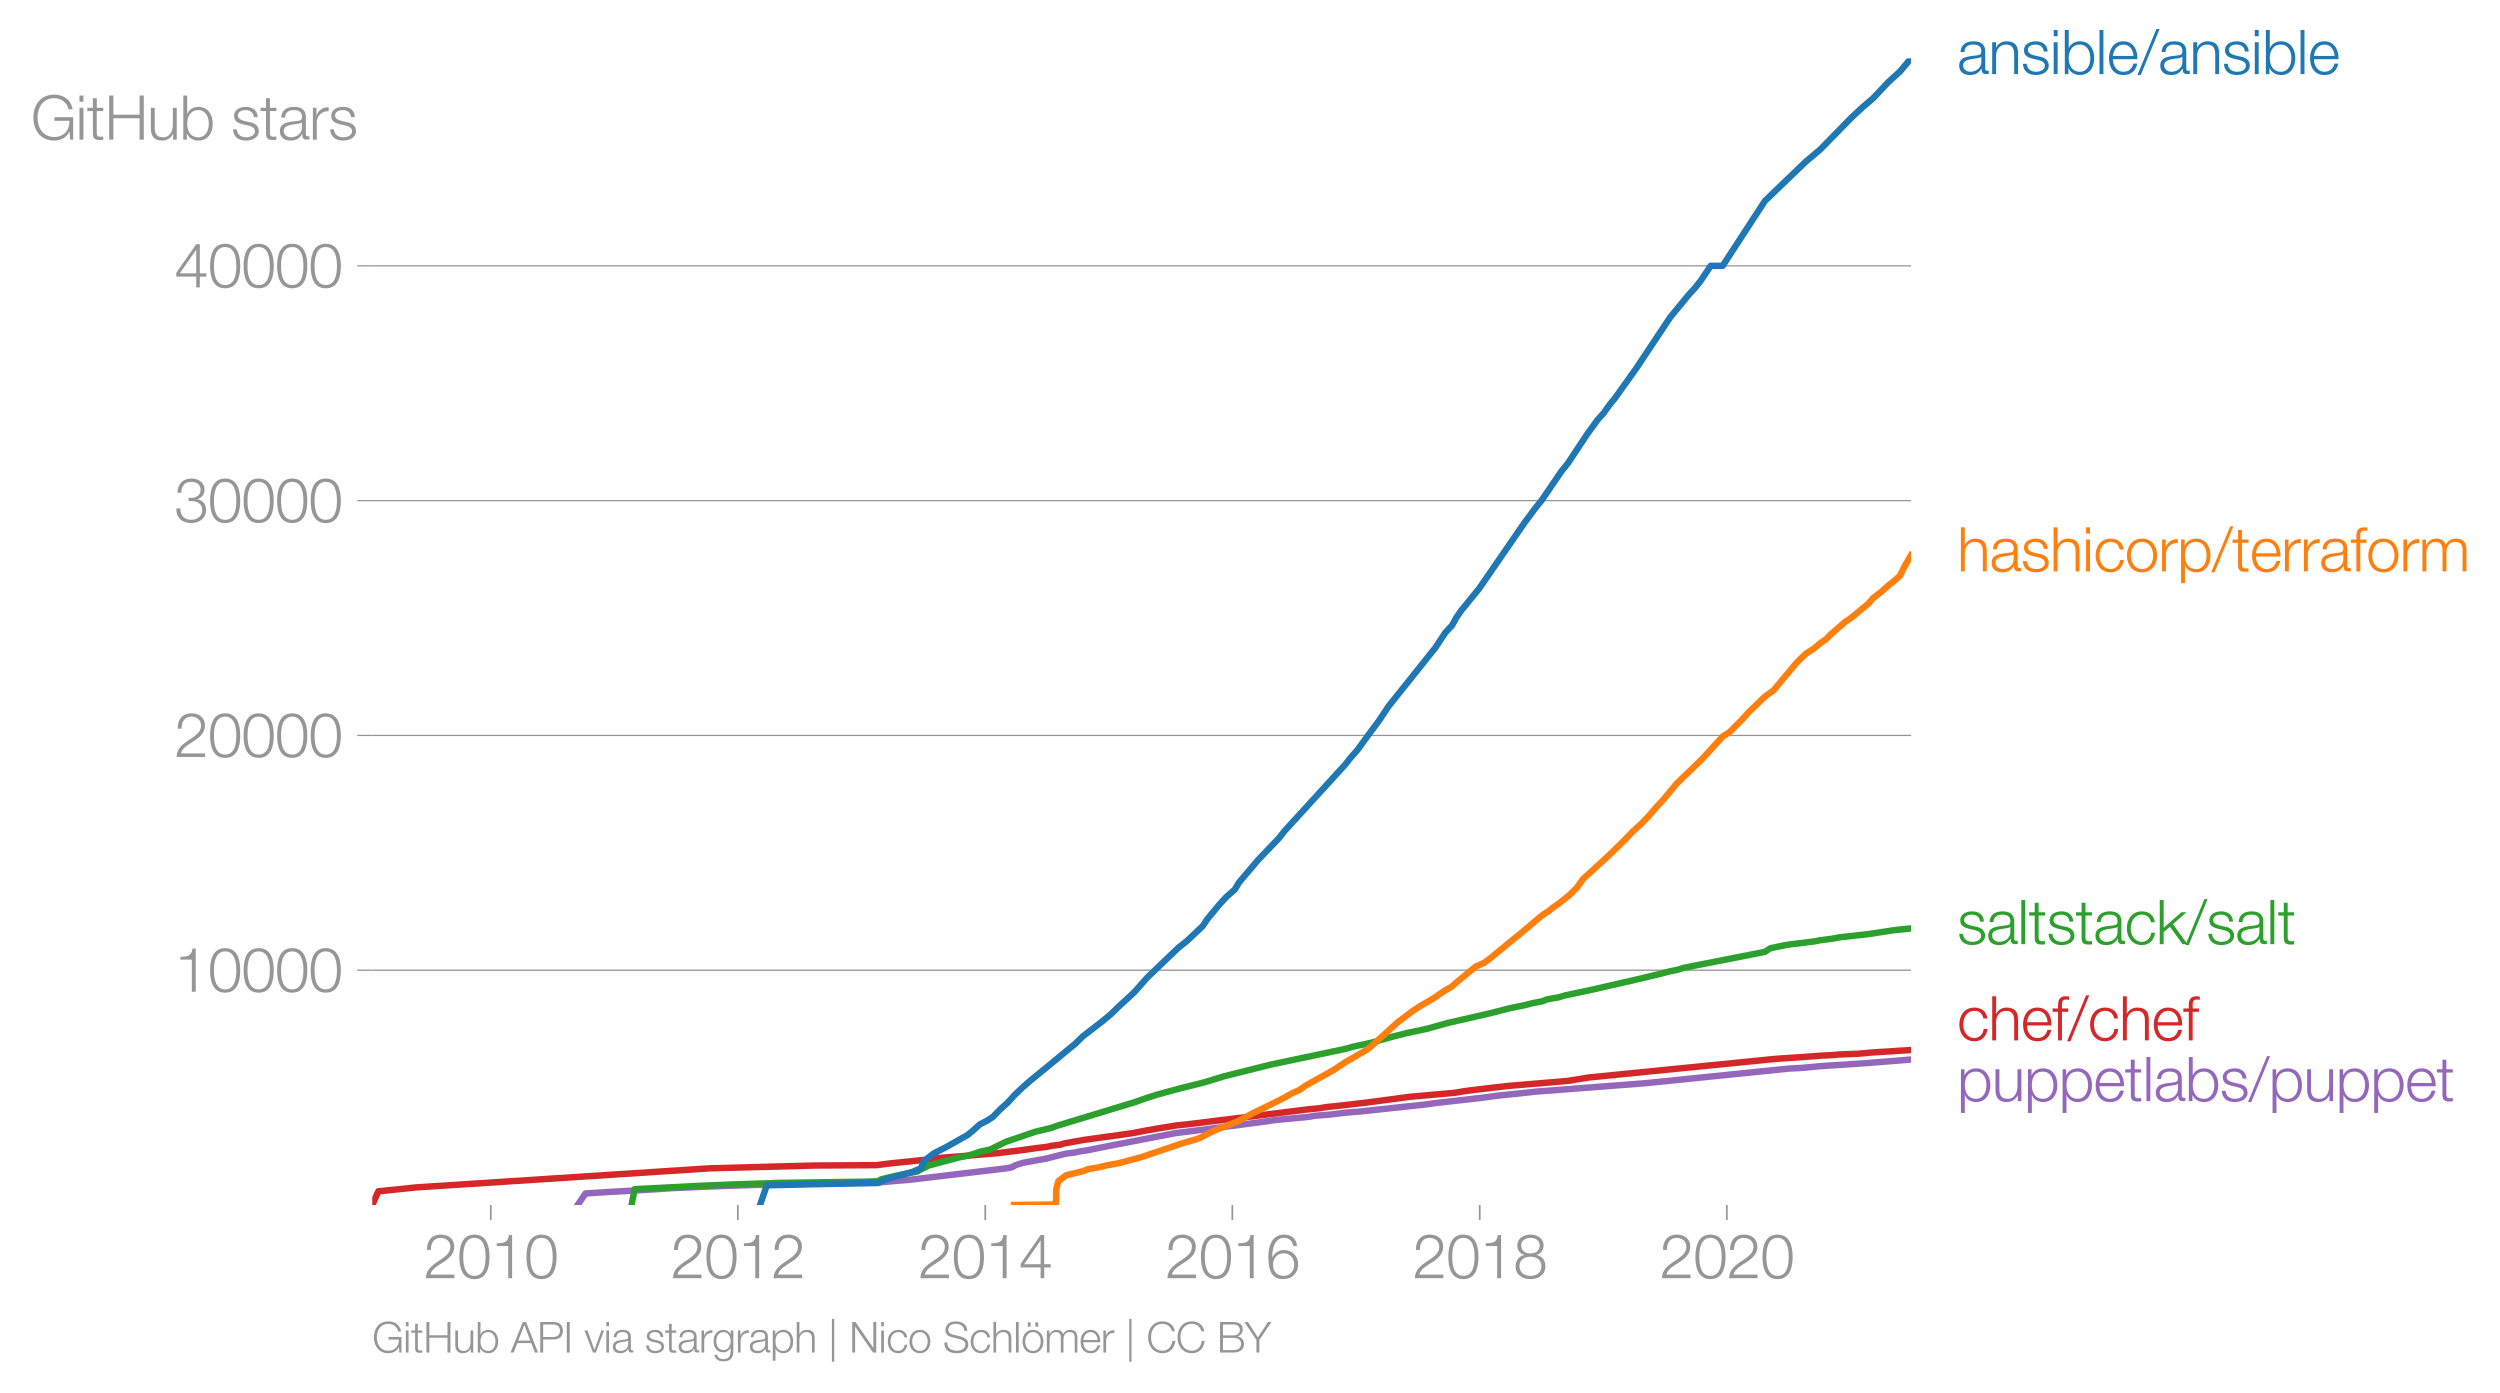 <svg height="430.906" viewBox="0 0 580.194 323.18" width="773.591" xmlns="http://www.w3.org/2000/svg" xmlns:xlink="http://www.w3.org/1999/xlink"><defs><style>*{stroke-linecap:butt;stroke-linejoin:round}</style></defs><g id="figure_1"><path d="M0 323.18h580.194V0H0z" style="fill:none" id="patch_1"/><g id="axes_1"><path d="M86.396 279.647h357.12V13.535H86.396z" style="fill:none" id="patch_2"/><g id="matplotlib.axis_1"><g id="xtick_1"><g id="line2d_1"><defs><path d="M0 0v3.5" id="m055b4b085f" style="stroke:#969696;stroke-width:.4"/></defs><use style="fill:#969696;stroke:#969696;stroke-width:.4" x="113.899" xlink:href="#m055b4b085f" y="279.647"/></g><g style="fill:#969696" transform="matrix(.14 0 0 -.14 98.333 296.644)" id="text_1"><defs><path d="M3181 371H691c109 602 909 999 1344 1293 583 378 1127 845 1127 1594 0 832-608 1260-1389 1260-973 0-1453-665-1434-1587h403c-12 659 276 1248 1012 1248 544 0 1004-333 1004-915 0-358-128-595-371-845C1626 1658 262 1331 230 0h2951v371z" id="HelveticaNeue-Light-32" transform="scale(.016)"/><path d="M1779 4179c1024 0 1159-1190 1159-1965 0-780-135-1971-1159-1971S621 1434 621 2214c0 775 134 1965 1158 1965zm0 339C474 4518 218 3258 218 2208 218 1165 474-96 1779-96c1306 0 1562 1261 1562 2310 0 1044-256 2304-1562 2304z" id="HelveticaNeue-Light-30" transform="scale(.016)"/><path d="M621 3328h1184V0h403v4480h-326c-122-826-557-838-1261-864v-288z" id="HelveticaNeue-Light-31" transform="scale(.016)"/></defs><use xlink:href="#HelveticaNeue-Light-32"/><use x="55.6" xlink:href="#HelveticaNeue-Light-30"/><use x="111.2" xlink:href="#HelveticaNeue-Light-31"/><use x="166.8" xlink:href="#HelveticaNeue-Light-30"/></g></g><g id="xtick_2"><use style="fill:#969696;stroke:#969696;stroke-width:.4" x="171.239" xlink:href="#m055b4b085f" y="279.647" id="line2d_2"/><g style="fill:#969696" transform="matrix(.14 0 0 -.14 155.673 296.644)" id="text_2"><use xlink:href="#HelveticaNeue-Light-32"/><use x="55.6" xlink:href="#HelveticaNeue-Light-30"/><use x="111.2" xlink:href="#HelveticaNeue-Light-31"/><use x="166.8" xlink:href="#HelveticaNeue-Light-32"/></g></g><g id="xtick_3"><use style="fill:#969696;stroke:#969696;stroke-width:.4" x="228.658" xlink:href="#m055b4b085f" y="279.647" id="line2d_3"/><g style="fill:#969696" transform="matrix(.14 0 0 -.14 213.092 296.644)" id="text_3"><defs><path d="M192 1114h2067V0h371v1114h672v339h-672v3027h-364L192 1504v-390zm365 339 1689 2438h13V1453H557z" id="HelveticaNeue-Light-34" transform="scale(.016)"/></defs><use xlink:href="#HelveticaNeue-Light-32"/><use x="55.6" xlink:href="#HelveticaNeue-Light-30"/><use x="111.2" xlink:href="#HelveticaNeue-Light-31"/><use x="166.8" xlink:href="#HelveticaNeue-Light-34"/></g></g><g id="xtick_4"><use style="fill:#969696;stroke:#969696;stroke-width:.4" x="285.999" xlink:href="#m055b4b085f" y="279.647" id="line2d_4"/><g style="fill:#969696" transform="matrix(.14 0 0 -.14 270.432 296.644)" id="text_4"><defs><path d="M1856 2579c685 0 1082-531 1082-1184 0-621-436-1152-1076-1152-780 0-1120 519-1120 1152 0 659 410 1184 1114 1184zm1376 768c-96 781-589 1171-1376 1171-1466 0-1600-1702-1600-2233C256 538 736-96 1824-96c883 0 1517 646 1517 1517 0 877-583 1497-1479 1497-505 0-979-300-1190-742h-13c0 813 192 2003 1235 2003 519 0 864-339 935-832h403z" id="HelveticaNeue-Light-36" transform="scale(.016)"/></defs><use xlink:href="#HelveticaNeue-Light-32"/><use x="55.6" xlink:href="#HelveticaNeue-Light-30"/><use x="111.2" xlink:href="#HelveticaNeue-Light-31"/><use x="166.8" xlink:href="#HelveticaNeue-Light-36"/></g></g><g id="xtick_5"><use style="fill:#969696;stroke:#969696;stroke-width:.4" x="343.418" xlink:href="#m055b4b085f" y="279.647" id="line2d_5"/><g style="fill:#969696" transform="matrix(.14 0 0 -.14 327.851 296.644)" id="text_5"><defs><path d="M1779 243c-627 0-1139 339-1139 1011 0 660 525 986 1139 973 602 13 1139-326 1139-973 0-684-512-1011-1139-1011zm1357 3155c0 768-698 1120-1363 1120-659 0-1357-352-1357-1120 0-492 262-844 730-985v-13c-551-102-896-563-909-1146C237 352 941-96 1779-96c839 0 1543 448 1543 1350 0 602-340 1031-916 1146v13c455 134 730 499 730 985zm-1357-832c-473-12-960 231-960 832 0 512 467 781 960 781 538 0 954-269 954-781 0-576-461-844-954-832z" id="HelveticaNeue-Light-38" transform="scale(.016)"/></defs><use xlink:href="#HelveticaNeue-Light-32"/><use x="55.6" xlink:href="#HelveticaNeue-Light-30"/><use x="111.2" xlink:href="#HelveticaNeue-Light-31"/><use x="166.8" xlink:href="#HelveticaNeue-Light-38"/></g></g><g id="xtick_6"><use style="fill:#969696;stroke:#969696;stroke-width:.4" x="400.758" xlink:href="#m055b4b085f" y="279.647" id="line2d_6"/><g style="fill:#969696" transform="matrix(.14 0 0 -.14 385.192 296.644)" id="text_6"><use xlink:href="#HelveticaNeue-Light-32"/><use x="55.6" xlink:href="#HelveticaNeue-Light-30"/><use x="111.2" xlink:href="#HelveticaNeue-Light-32"/><use x="166.8" xlink:href="#HelveticaNeue-Light-30"/></g></g></g><g id="matplotlib.axis_2"><g id="ytick_1"><path clip-path="url(#pdecae9dfb2)" d="M86.396 225.163h357.12" style="fill:none;stroke:#969696;stroke-linecap:square;stroke-width:.3" id="line2d_7"/><g id="line2d_8"><defs><path d="M0 0h-3.5" id="m0cdebf970c" style="stroke:#969696;stroke-width:.3"/></defs><use style="fill:#969696;stroke:#969696;stroke-width:.3" x="86.396" xlink:href="#m0cdebf970c" y="225.163"/></g><g style="fill:#969696" transform="matrix(.14 0 0 -.14 40.48 230.161)" id="text_7"><use xlink:href="#HelveticaNeue-Light-31"/><use x="55.6" xlink:href="#HelveticaNeue-Light-30"/><use x="111.2" xlink:href="#HelveticaNeue-Light-30"/><use x="166.8" xlink:href="#HelveticaNeue-Light-30"/><use x="222.4" xlink:href="#HelveticaNeue-Light-30"/></g></g><g id="ytick_2"><path clip-path="url(#pdecae9dfb2)" d="M86.396 170.673h357.12" style="fill:none;stroke:#969696;stroke-linecap:square;stroke-width:.3" id="line2d_9"/><use style="fill:#969696;stroke:#969696;stroke-width:.3" x="86.396" xlink:href="#m0cdebf970c" y="170.673" id="line2d_10"/><g style="fill:#969696" transform="matrix(.14 0 0 -.14 40.48 175.671)" id="text_8"><use xlink:href="#HelveticaNeue-Light-32"/><use x="55.6" xlink:href="#HelveticaNeue-Light-30"/><use x="111.2" xlink:href="#HelveticaNeue-Light-30"/><use x="166.8" xlink:href="#HelveticaNeue-Light-30"/><use x="222.4" xlink:href="#HelveticaNeue-Light-30"/></g></g><g id="ytick_3"><path clip-path="url(#pdecae9dfb2)" d="M86.396 116.183h357.12" style="fill:none;stroke:#969696;stroke-linecap:square;stroke-width:.3" id="line2d_11"/><use style="fill:#969696;stroke:#969696;stroke-width:.3" x="86.396" xlink:href="#m0cdebf970c" y="116.183" id="line2d_12"/><g style="fill:#969696" transform="matrix(.14 0 0 -.14 40.48 121.181)" id="text_9"><defs><path d="M211 1427C147 467 813-96 1741-96c825 0 1542 486 1542 1363 0 589-339 1011-921 1107v13c480 115 755 506 755 992 0 794-685 1139-1389 1139-870 0-1408-627-1414-1472h403c-13 666 345 1133 1017 1133 538 0 980-256 980-845 0-563-493-819-909-812h-339v-340h339c595 0 1075-313 1075-947 0-640-557-992-1146-992-723 0-1145 474-1120 1184H211z" id="HelveticaNeue-Light-33" transform="scale(.016)"/></defs><use xlink:href="#HelveticaNeue-Light-33"/><use x="55.6" xlink:href="#HelveticaNeue-Light-30"/><use x="111.2" xlink:href="#HelveticaNeue-Light-30"/><use x="166.8" xlink:href="#HelveticaNeue-Light-30"/><use x="222.4" xlink:href="#HelveticaNeue-Light-30"/></g></g><g id="ytick_4"><path clip-path="url(#pdecae9dfb2)" d="M86.396 61.693h357.12" style="fill:none;stroke:#969696;stroke-linecap:square;stroke-width:.3" id="line2d_13"/><use style="fill:#969696;stroke:#969696;stroke-width:.3" x="86.396" xlink:href="#m0cdebf970c" y="61.693" id="line2d_14"/><g style="fill:#969696" transform="matrix(.14 0 0 -.14 40.48 66.692)" id="text_10"><use xlink:href="#HelveticaNeue-Light-34"/><use x="55.6" xlink:href="#HelveticaNeue-Light-30"/><use x="111.2" xlink:href="#HelveticaNeue-Light-30"/><use x="166.8" xlink:href="#HelveticaNeue-Light-30"/><use x="222.4" xlink:href="#HelveticaNeue-Light-30"/></g></g><g style="fill:#969696" transform="matrix(.14 0 0 -.14 7.2 32.409)" id="text_11"><defs><path d="M4365 2323H2426v-371h1555c19-966-570-1677-1581-1677-1210 0-1722 1011-1722 2010 0 998 512 2009 1722 2009 870 0 1414-620 1472-1145h435c-166 998-947 1517-1907 1517-1440 0-2157-1133-2157-2381S960-96 2400-96c659 0 1274 275 1581 928h13l57-832h314v2323z" id="HelveticaNeue-Light-47" transform="scale(.016)"/><path d="M390 0h404v3302H390V0zm0 3923h404v647H390v-647z" id="HelveticaNeue-Light-69" transform="scale(.016)"/><path d="M1024 4294H621v-992H45v-339h576V704c-7-563 179-742 717-742 121 0 236 12 358 12v346c-115-13-230-19-346-19-288 19-326 173-326 435v2227h672v339h-672v992z" id="HelveticaNeue-Light-74" transform="scale(.016)"/><path d="M461 0h435v2214h2714V0h435v4570h-435V2586H896v1984H461V0z" id="HelveticaNeue-Light-48" transform="scale(.016)"/><path d="M3059 3302h-403V1568c0-672-301-1325-992-1325-640 0-864 314-883 909v2150H378V1158C378 390 704-96 1536-96c493 0 928 250 1139 691h13V0h371v3302z" id="HelveticaNeue-Light-75" transform="scale(.016)"/><path d="M3027 1651c0-685-313-1408-1081-1408-858 0-1159 723-1159 1408s301 1408 1159 1408c768 0 1081-723 1081-1408zM384 0h371v627h13C954 179 1414-96 1946-96c1004 0 1484 813 1484 1747 0 935-480 1747-1484 1747-493 0-973-249-1146-723h-13v1895H384V0z" id="HelveticaNeue-Light-62" transform="scale(.016)"/><path d="M2765 2336c-26 717-551 1062-1210 1062-582 0-1241-256-1241-928 0-563 396-742 921-883l519-115c364-90 723-218 723-602 0-460-525-627-903-627-537 0-940 282-972 826H198C262 262 787-96 1555-96c615 0 1325 275 1325 992 0 576-480 845-941 915l-537 122c-276 70-685 198-685 557 0 428 422 569 781 569 460 0 844-224 864-723h403z" id="HelveticaNeue-Light-73" transform="scale(.016)"/><path d="M2496 1280c6-646-538-1037-1152-1037-378 0-736 250-736 653 0 646 851 640 1536 762 109 19 288 51 339 147h13v-525zM749 2291c13 538 384 768 883 768 474 0 864-134 864-678 0-365-186-410-518-448-871-103-1773-135-1773-1063 0-665 499-966 1107-966 634 0 922 243 1203 672h13c0-346 64-576 474-576 108 0 172 6 262 26v339c-32-13-83-26-128-26-160 0-237 90-237 243v1754c0 883-633 1062-1216 1062-755 0-1299-332-1337-1107h403z" id="HelveticaNeue-Light-61" transform="scale(.016)"/><path d="M384 0h403v1760c0 685 499 1222 1229 1184v403c-595 26-1043-288-1248-819h-13v774H384V0z" id="HelveticaNeue-Light-72" transform="scale(.016)"/></defs><use xlink:href="#HelveticaNeue-Light-47"/><use x="74.1" xlink:href="#HelveticaNeue-Light-69"/><use x="92.6" xlink:href="#HelveticaNeue-Light-74"/><use x="122.2" xlink:href="#HelveticaNeue-Light-48"/><use x="192.6" xlink:href="#HelveticaNeue-Light-75"/><use x="246.3" xlink:href="#HelveticaNeue-Light-62"/><use x="303.7" xlink:href="#HelveticaNeue-Light-20"/><use x="331.5" xlink:href="#HelveticaNeue-Light-73"/><use x="379.6" xlink:href="#HelveticaNeue-Light-74"/><use x="409.2" xlink:href="#HelveticaNeue-Light-61"/><use x="461.1" xlink:href="#HelveticaNeue-Light-72"/><use x="492.6" xlink:href="#HelveticaNeue-Light-73"/></g></g><path clip-path="url(#pdecae9dfb2)" d="m134.071 279.647 1.805-2.675 5.815-.366 6.466-.365 7.674-.49 8.183-.36 4.849-.185 12.188-.398 23.094-.392 2.471-.245 4.51-.37 22.537-2.676 1.216-.245.839-.485 1.53-.49 3.909-.73 1.474-.246 3.823-.976 1.1-.24 1.928-.244 1.044-.246 1.736-.245 4.793-.975 15.778-3.04 4.969-.611 14.923-1.95 3.387-.486 7.733-.735 1.323-.24 3.218-.245 4.05-.49 3.105-.24 15.89-1.711 1.509-.24 10.814-1.22 3.59-.491 9.293-.976 25.306-1.95 33.254-3.39 2.698-.13 4.488-.42 11.264-.752 9.868-.8h0" style="fill:none;stroke:#9467bd;stroke-linecap:square;stroke-width:1.5" id="line2d_15"/><path clip-path="url(#pdecae9dfb2)" d="m86.396 279.647 1.403-3.166 8.87-.92 68.184-4.43 24.306-.644 14.195-.081 3.174-.398 8.922-.927 3.102-.392 8.226-.665 4.625-.392 5.412-.665 3.769-.528 2.24-.262 1.26-.267 2.054-.261.752-.267 4.327-.79 11.432-1.586 2.752-.529 2.926-.528 4.94-.796 2.601-.261 27.696-3.439 2.693-.261 1.54-.267 2.568-.262 3.467-.398 3.434-.397 9.831-1.319 10.4-.926 2.408-.398 3.092-.392 3.382-.398 3.405-.398 14.088-1.188 4.864-.795 43.287-4.316 8.922-.61 1.438-.126 2.951-.147 1.667-.147 4.214-.158 3.272-.3 8.972-.566h0" style="fill:none;stroke:#d62728;stroke-linecap:square;stroke-width:1.5" id="line2d_16"/><path clip-path="url(#pdecae9dfb2)" d="m146.563 279.647.727-3.667 14.234-.741 8.196-.344 10.723-.37 19.985-.283 3.302-.098.796-.458 2.84-.687 5.6-1.15.767-.457 1.838-.921 6.926-1.836 2.251-.458 2.81-.916 2.184-.463 3.744-1.836 2.704-.915 3.987-1.374 3.828-.915 1.212-.463 18.134-5.51 2.588-.915 2.905-.92 5.086-1.374 5.512-1.378 4.502-1.379 10.94-2.746 10.914-2.3 6.505-1.373 1.59-.463 4.238-.915 4.842-1.379 3.608-.915 4.394-.921 4.932-1.379 9.975-2.294 4.492-1.144 3.386-.692 1.78-.458 2.345-.457 1.192-.464 2.615-.457 1.548-.458 6.473-1.379 10.024-2.294 5.756-1.378 1.704-.458 2.176-.458 1.527-.463 18.687-3.672 1.312-.85 3.074-.638 1.262-.218 5.97-.736 1.172-.25 2.72-.344 1.9-.348 6.523-.725 6.142-.937 3.852-.398h0" style="fill:none;stroke:#2ca02c;stroke-linecap:square;stroke-width:1.5" id="line2d_17"/><g style="fill:#1f77b4" transform="matrix(.14 0 0 -.14 454.23 17.197)" id="text_12"><defs><path d="M378 0h403v1926c13 647 397 1133 1037 1133 652 0 838-429 838-998V0h403v2125c0 787-281 1273-1209 1273-468 0-909-268-1056-665h-13v569H378V0z" id="HelveticaNeue-Light-6e" transform="scale(.016)"/><path d="M390 0h404v4570H390V0z" id="HelveticaNeue-Light-6c" transform="scale(.016)"/><path d="M3162 1542c32 928-391 1856-1453 1856-1050 0-1491-876-1491-1747C218 710 659-96 1709-96c832 0 1267 435 1440 1184h-403c-128-499-448-845-1037-845-775 0-1082 711-1088 1299h2541zM621 1882c64 601 429 1177 1088 1177 653 0 1030-569 1049-1177H621z" id="HelveticaNeue-Light-65" transform="scale(.016)"/><path d="m262-96 1952 4762h-326L-83-96h345z" id="HelveticaNeue-Light-2f" transform="scale(.016)"/></defs><use xlink:href="#HelveticaNeue-Light-61"/><use x="51.9" xlink:href="#HelveticaNeue-Light-6e"/><use x="105.6" xlink:href="#HelveticaNeue-Light-73"/><use x="153.7" xlink:href="#HelveticaNeue-Light-69"/><use x="172.2" xlink:href="#HelveticaNeue-Light-62"/><use x="229.6" xlink:href="#HelveticaNeue-Light-6c"/><use x="248.1" xlink:href="#HelveticaNeue-Light-65"/><use x="300" xlink:href="#HelveticaNeue-Light-2f"/><use x="333.3" xlink:href="#HelveticaNeue-Light-61"/><use x="385.2" xlink:href="#HelveticaNeue-Light-6e"/><use x="438.9" xlink:href="#HelveticaNeue-Light-73"/><use x="487" xlink:href="#HelveticaNeue-Light-69"/><use x="505.5" xlink:href="#HelveticaNeue-Light-62"/><use x="562.9" xlink:href="#HelveticaNeue-Light-6c"/><use x="581.4" xlink:href="#HelveticaNeue-Light-65"/></g><g style="fill:#ff7f0e" transform="matrix(.14 0 0 -.14 454.23 132.613)" id="text_13"><defs><path d="M378 0h403v1926c13 647 397 1133 1037 1133 652 0 838-429 838-998V0h403v2125c0 787-281 1273-1209 1273-468 0-909-268-1056-665h-13v1837H378V0z" id="HelveticaNeue-Light-68" transform="scale(.016)"/><path d="M3117 2266c-90 755-634 1132-1338 1132-1011 0-1561-800-1561-1747S768-96 1779-96c736 0 1255 486 1363 1280h-403c-51-550-461-941-960-941-774 0-1158 704-1158 1408s384 1408 1158 1408c525 0 826-301 935-793h403z" id="HelveticaNeue-Light-63" transform="scale(.016)"/><path d="M1779 3398c-1011 0-1561-800-1561-1747S768-96 1779-96s1562 800 1562 1747-551 1747-1562 1747zm0-339c775 0 1159-704 1159-1408S2554 243 1779 243c-774 0-1158 704-1158 1408s384 1408 1158 1408z" id="HelveticaNeue-Light-6f" transform="scale(.016)"/><path d="M3027 1651c0-685-313-1408-1081-1408-858 0-1159 723-1159 1408 0 749 269 1408 1159 1408 768 0 1081-723 1081-1408zM384-1222h403V627h13C973 154 1453-96 1946-96c1004 0 1484 813 1484 1747 0 935-480 1747-1484 1747-532 0-992-275-1178-723h-13v627H384v-4524z" id="HelveticaNeue-Light-70" transform="scale(.016)"/><path d="M1658 3302h-653v288c6 359-7 640 441 640 96 0 186-12 295-32v346c-128 19-224 26-339 26-647 0-807-397-800-967v-301H38v-339h564V0h403v2963h653v339z" id="HelveticaNeue-Light-66" transform="scale(.016)"/><path d="M384 0h403v1843c7 691 288 1216 986 1216 512 0 697-371 691-819V0h403v1869c0 614 199 1190 896 1190 576 0 781-294 781-838V0h403v2240c0 781-371 1158-1094 1158-435 0-851-211-1050-646-121 435-512 646-947 646-525 0-870-256-1082-652h-19v556H384V0z" id="HelveticaNeue-Light-6d" transform="scale(.016)"/></defs><use xlink:href="#HelveticaNeue-Light-68"/><use x="53.7" xlink:href="#HelveticaNeue-Light-61"/><use x="105.6" xlink:href="#HelveticaNeue-Light-73"/><use x="153.7" xlink:href="#HelveticaNeue-Light-68"/><use x="207.4" xlink:href="#HelveticaNeue-Light-69"/><use x="225.9" xlink:href="#HelveticaNeue-Light-63"/><use x="277.8" xlink:href="#HelveticaNeue-Light-6f"/><use x="333.4" xlink:href="#HelveticaNeue-Light-72"/><use x="364.9" xlink:href="#HelveticaNeue-Light-70"/><use x="422.3" xlink:href="#HelveticaNeue-Light-2f"/><use x="455.6" xlink:href="#HelveticaNeue-Light-74"/><use x="485.2" xlink:href="#HelveticaNeue-Light-65"/><use x="537.1" xlink:href="#HelveticaNeue-Light-72"/><use x="568.6" xlink:href="#HelveticaNeue-Light-72"/><use x="600.1" xlink:href="#HelveticaNeue-Light-61"/><use x="652" xlink:href="#HelveticaNeue-Light-66"/><use x="677.9" xlink:href="#HelveticaNeue-Light-6f"/><use x="733.5" xlink:href="#HelveticaNeue-Light-72"/><use x="765" xlink:href="#HelveticaNeue-Light-6d"/></g><g style="fill:#2ca02c" transform="matrix(.14 0 0 -.14 454.23 219.12)" id="text_14"><defs><path d="M384 0h403v1254l653 544L2746 0h505L1747 2080l1408 1222h-537L787 1702v2868H384V0z" id="HelveticaNeue-Light-6b" transform="scale(.016)"/></defs><use xlink:href="#HelveticaNeue-Light-73"/><use x="48.1" xlink:href="#HelveticaNeue-Light-61"/><use x="100" xlink:href="#HelveticaNeue-Light-6c"/><use x="118.5" xlink:href="#HelveticaNeue-Light-74"/><use x="148.1" xlink:href="#HelveticaNeue-Light-73"/><use x="196.2" xlink:href="#HelveticaNeue-Light-74"/><use x="225.8" xlink:href="#HelveticaNeue-Light-61"/><use x="277.7" xlink:href="#HelveticaNeue-Light-63"/><use x="329.6" xlink:href="#HelveticaNeue-Light-6b"/><use x="379.6" xlink:href="#HelveticaNeue-Light-2f"/><use x="412.9" xlink:href="#HelveticaNeue-Light-73"/><use x="461" xlink:href="#HelveticaNeue-Light-61"/><use x="512.9" xlink:href="#HelveticaNeue-Light-6c"/><use x="531.4" xlink:href="#HelveticaNeue-Light-74"/></g><g style="fill:#d62728" transform="matrix(.14 0 0 -.14 454.23 241.446)" id="text_15"><use xlink:href="#HelveticaNeue-Light-63"/><use x="51.9" xlink:href="#HelveticaNeue-Light-68"/><use x="105.6" xlink:href="#HelveticaNeue-Light-65"/><use x="157.5" xlink:href="#HelveticaNeue-Light-66"/><use x="183.4" xlink:href="#HelveticaNeue-Light-2f"/><use x="216.7" xlink:href="#HelveticaNeue-Light-63"/><use x="268.6" xlink:href="#HelveticaNeue-Light-68"/><use x="322.3" xlink:href="#HelveticaNeue-Light-65"/><use x="374.2" xlink:href="#HelveticaNeue-Light-66"/></g><g style="fill:#9467bd" transform="matrix(.14 0 0 -.14 454.23 255.551)" id="text_16"><use xlink:href="#HelveticaNeue-Light-70"/><use x="57.4" xlink:href="#HelveticaNeue-Light-75"/><use x="111.1" xlink:href="#HelveticaNeue-Light-70"/><use x="168.5" xlink:href="#HelveticaNeue-Light-70"/><use x="225.9" xlink:href="#HelveticaNeue-Light-65"/><use x="277.8" xlink:href="#HelveticaNeue-Light-74"/><use x="307.4" xlink:href="#HelveticaNeue-Light-6c"/><use x="325.9" xlink:href="#HelveticaNeue-Light-61"/><use x="377.8" xlink:href="#HelveticaNeue-Light-62"/><use x="435.2" xlink:href="#HelveticaNeue-Light-73"/><use x="483.3" xlink:href="#HelveticaNeue-Light-2f"/><use x="516.6" xlink:href="#HelveticaNeue-Light-70"/><use x="574" xlink:href="#HelveticaNeue-Light-75"/><use x="627.7" xlink:href="#HelveticaNeue-Light-70"/><use x="685.1" xlink:href="#HelveticaNeue-Light-70"/><use x="742.5" xlink:href="#HelveticaNeue-Light-65"/><use x="794.4" xlink:href="#HelveticaNeue-Light-74"/></g><g style="fill:#969696" transform="matrix(.097 0 0 -.097 86.396 313.9)" id="text_17"><defs><path d="M-45 0h467l551 1421h2080L3610 0h467L2285 4570h-487L-45 0zm2067 4134 884-2342H1107l915 2342z" id="HelveticaNeue-Light-41" transform="scale(.016)"/><path d="M461 0h435v1958h1594c819 0 1356 480 1356 1306s-537 1306-1356 1306H461V0zm435 4198h1498c601 0 1017-307 1017-934s-416-934-1017-934H896v1868z" id="HelveticaNeue-Light-50" transform="scale(.016)"/><path d="M493 0h435v4570H493V0z" id="HelveticaNeue-Light-49" transform="scale(.016)"/><path d="M1286 0h429l1235 3302h-416L1510 403h-12L461 3302H13L1286 0z" id="HelveticaNeue-Light-76" transform="scale(.016)"/><path d="M1709 378c-743 0-1088 646-1088 1312 0 684 320 1369 1088 1369 761 0 1062-723 1062-1369 0-672-365-1312-1062-1312zm1465 2924h-403v-569h-13c-160 365-569 665-1049 665-954 0-1491-755-1491-1664C218 794 653 38 1709 38c473 0 864 276 1049 679h13V269c0-807-320-1248-1062-1248-448 0-877 173-967 659H339c58-704 711-998 1370-998 1081 0 1459 601 1465 1587v3033z" id="HelveticaNeue-Light-67" transform="scale(.016)"/><path d="M544-1370h339v6400H544v-6400z" id="HelveticaNeue-Light-7c" transform="scale(.016)"/><path d="M454 0h436v3866h12L3565 0h486v4570h-435V704h-13L941 4570H454V0z" id="HelveticaNeue-Light-4e" transform="scale(.016)"/><path d="M230 1504C179 390 973-96 2054-96c1620 0 1748 992 1748 1306 0 748-538 1030-1184 1203l-1114 275c-371 90-691 269-691 698 0 678 550 908 1145 908 647 0 1223-352 1248-1049h436c6 934-788 1421-1690 1421-1286 0-1574-839-1574-1287 0-710 492-966 1030-1101l1018-249c422-103 940-307 940-826 0-665-729-928-1209-928-832 0-1511 288-1491 1229H230z" id="HelveticaNeue-Light-53" transform="scale(.016)"/><path d="M1779 3398c-1011 0-1561-800-1561-1747S768-96 1779-96s1562 800 1562 1747-551 1747-1562 1747zm0-339c775 0 1159-704 1159-1408S2554 243 1779 243c-774 0-1158 704-1158 1408s384 1408 1158 1408zm787 813v646h-435v-646h435zm-1132 0v646H998v-646h436z" id="HelveticaNeue-Light-f6" transform="scale(.016)"/><path d="M4237 3187c-115 960-973 1479-1837 1479-1440 0-2157-1133-2157-2381S960-96 2400-96c1069 0 1779 717 1901 1837h-435c-84-813-621-1466-1466-1466-1210 0-1722 1011-1722 2010 0 998 512 2009 1722 2009 666 0 1248-403 1402-1107h435z" id="HelveticaNeue-Light-43" transform="scale(.016)"/><path d="M896 2195h1498c761 0 1203-301 1203-883 0-730-557-947-1203-941H896v1824zM461 0h1933c1484 0 1638 864 1638 1299 0 595-378 1037-966 1114v13c473 102 793 544 793 1024 0 851-697 1120-1465 1120H461V0zm435 4198h1498c678 0 1030-288 1030-857 0-429-333-775-1030-775H896v1632z" id="HelveticaNeue-Light-42" transform="scale(.016)"/><path d="M1734 0h436v1882l1804 2688h-518L1958 2253 454 4570H-64l1798-2688V0z" id="HelveticaNeue-Light-59" transform="scale(.016)"/></defs><use xlink:href="#HelveticaNeue-Light-47"/><use x="74.1" xlink:href="#HelveticaNeue-Light-69"/><use x="92.6" xlink:href="#HelveticaNeue-Light-74"/><use x="122.2" xlink:href="#HelveticaNeue-Light-48"/><use x="192.6" xlink:href="#HelveticaNeue-Light-75"/><use x="246.3" xlink:href="#HelveticaNeue-Light-62"/><use x="303.7" xlink:href="#HelveticaNeue-Light-20"/><use x="331.5" xlink:href="#HelveticaNeue-Light-41"/><use x="394.5" xlink:href="#HelveticaNeue-Light-50"/><use x="457.5" xlink:href="#HelveticaNeue-Light-49"/><use x="479.7" xlink:href="#HelveticaNeue-Light-20"/><use x="507.5" xlink:href="#HelveticaNeue-Light-76"/><use x="553.8" xlink:href="#HelveticaNeue-Light-69"/><use x="572.3" xlink:href="#HelveticaNeue-Light-61"/><use x="624.2" xlink:href="#HelveticaNeue-Light-20"/><use x="652" xlink:href="#HelveticaNeue-Light-73"/><use x="700.1" xlink:href="#HelveticaNeue-Light-74"/><use x="729.7" xlink:href="#HelveticaNeue-Light-61"/><use x="781.6" xlink:href="#HelveticaNeue-Light-72"/><use x="813.1" xlink:href="#HelveticaNeue-Light-67"/><use x="868.7" xlink:href="#HelveticaNeue-Light-72"/><use x="900.2" xlink:href="#HelveticaNeue-Light-61"/><use x="952.1" xlink:href="#HelveticaNeue-Light-70"/><use x="1009.5" xlink:href="#HelveticaNeue-Light-68"/><use x="1063.2" xlink:href="#HelveticaNeue-Light-20"/><use x="1091" xlink:href="#HelveticaNeue-Light-7c"/><use x="1113.2" xlink:href="#HelveticaNeue-Light-20"/><use x="1141" xlink:href="#HelveticaNeue-Light-4e"/><use x="1211.4" xlink:href="#HelveticaNeue-Light-69"/><use x="1229.9" xlink:href="#HelveticaNeue-Light-63"/><use x="1281.8" xlink:href="#HelveticaNeue-Light-6f"/><use x="1337.4" xlink:href="#HelveticaNeue-Light-20"/><use x="1365.2" xlink:href="#HelveticaNeue-Light-53"/><use x="1428.2" xlink:href="#HelveticaNeue-Light-63"/><use x="1480.1" xlink:href="#HelveticaNeue-Light-68"/><use x="1533.8" xlink:href="#HelveticaNeue-Light-6c"/><use x="1552.3" xlink:href="#HelveticaNeue-Light-f6"/><use x="1607.9" xlink:href="#HelveticaNeue-Light-6d"/><use x="1691.2" xlink:href="#HelveticaNeue-Light-65"/><use x="1743.1" xlink:href="#HelveticaNeue-Light-72"/><use x="1774.6" xlink:href="#HelveticaNeue-Light-20"/><use x="1802.4" xlink:href="#HelveticaNeue-Light-7c"/><use x="1824.6" xlink:href="#HelveticaNeue-Light-20"/><use x="1852.4" xlink:href="#HelveticaNeue-Light-43"/><use x="1922.8" xlink:href="#HelveticaNeue-Light-43"/><use x="1993.2" xlink:href="#HelveticaNeue-Light-20"/><use x="2021" xlink:href="#HelveticaNeue-Light-42"/><use x="2087.7" xlink:href="#HelveticaNeue-Light-59"/></g><path clip-path="url(#pdecae9dfb2)" d="m235.338 279.647 9.72-.114.079-3.57.48-1.841 1.858-1.384 3.806-.921 1.17-.463 2.588-.458 1.893-.463 2.565-.458 5.241-1.384 9.538-3.226 3.179-.92 1.27-.464 1.704-.92 1.98-.922 2.42-.92 2.3-.921 3.411-1.842 3.808-1.847 3.696-1.842 1.583-.926 2.033-.921 1.259-.921 6.61-3.69 2.754-1.84 4.798-2.763 1.208-.927 6.073-5.525 3.694-2.768 1.41-.921 3.15-1.842 2.728-1.842 1.61-.92 1.016-.927 4.477-3.689 2.047-.92 1.229-.921 5.611-4.61 1.168-.921 4.376-3.69 1.111-.92 1.427-.92 1.135-.922 1.339-.92 2.309-1.842 1.845-1.848 1.28-1.841 6.044-5.531 3.769-3.69 1.756-1.84 2.023-1.848 1.785-1.842 1.556-1.842 1.724-1.841 3.045-3.69 5.735-5.535 5.1-5.526 1.475-.92 2.774-2.769 1.666-1.847 3.824-3.689 1.973-1.411 5.319-6.386 2.205-2.153 1.885-1.198 1.412-1.2 1.419-.99.958-.993 3.418-2.986 1.488-1.002 3.946-3.259 1.044-1.237 1.89-1.466 1.647-1.47 1.47-1.15 1.27-1.15 1.185-2.381 1.385-2.382h0" style="fill:none;stroke:#ff7f0e;stroke-linecap:square;stroke-width:1.5" id="line2d_18"/><path clip-path="url(#pdecae9dfb2)" d="m176.394 279.647 1.564-4.566 11.704-.267 14.123-.267 1.777-.85 6.15-1.706 1.996-.85.737-1.705 2.18-1.7 3.3-1.706 2.988-1.7 1.55-.85 1.065-.856 1.905-1.7 1.668-.85 1.316-.855 1.64-1.7 1.886-1.706 1.535-1.7 1.784-1.705 1.95-1.7 4.189-3.406 4.111-3.406 2.08-1.705 1.73-1.7 4.429-3.406 2.054-1.706 1.74-1.7 3.693-3.405 3.017-3.406 7.103-6.811 2.13-1.706 3.611-3.405 1.137-1.7 2.82-3.406 1.585-1.705 1.917-1.7 1.043-1.706 2.887-3.406 1.444-1.7 4.879-5.11 1.342-1.701 14-15.328 1.35-1.7 1.511-1.706 2.473-3.405 2.535-3.406 2.274-3.405 10.881-13.623 2.239-3.406 1.585-1.7.925-1.705 1.16-1.7 2.778-3.406 1.395-1.705 10.557-15.323 2.53-3.406 1.387-1.705 4.643-6.811 1.39-1.7 4.517-6.812 2.461-3.405 1.518-1.706 1.187-1.7 1.39-1.705 4.863-6.812 7.932-11.917 4.2-5.11 1.55-1.7 1.35-1.706 2.28-3.406h2.775l9.822-15.077 9.486-9.116 3.297-2.768 7.302-7.46 2.528-2.349 2.453-2.092 3.529-3.749 2.744-2.496 2.566-3.051h0" style="fill:none;stroke:#1f77b4;stroke-linecap:square;stroke-width:1.5" id="line2d_19"/></g></g><defs><clipPath id="pdecae9dfb2"><path d="M86.396 13.535h357.12v266.112H86.396z"/></clipPath></defs></svg>